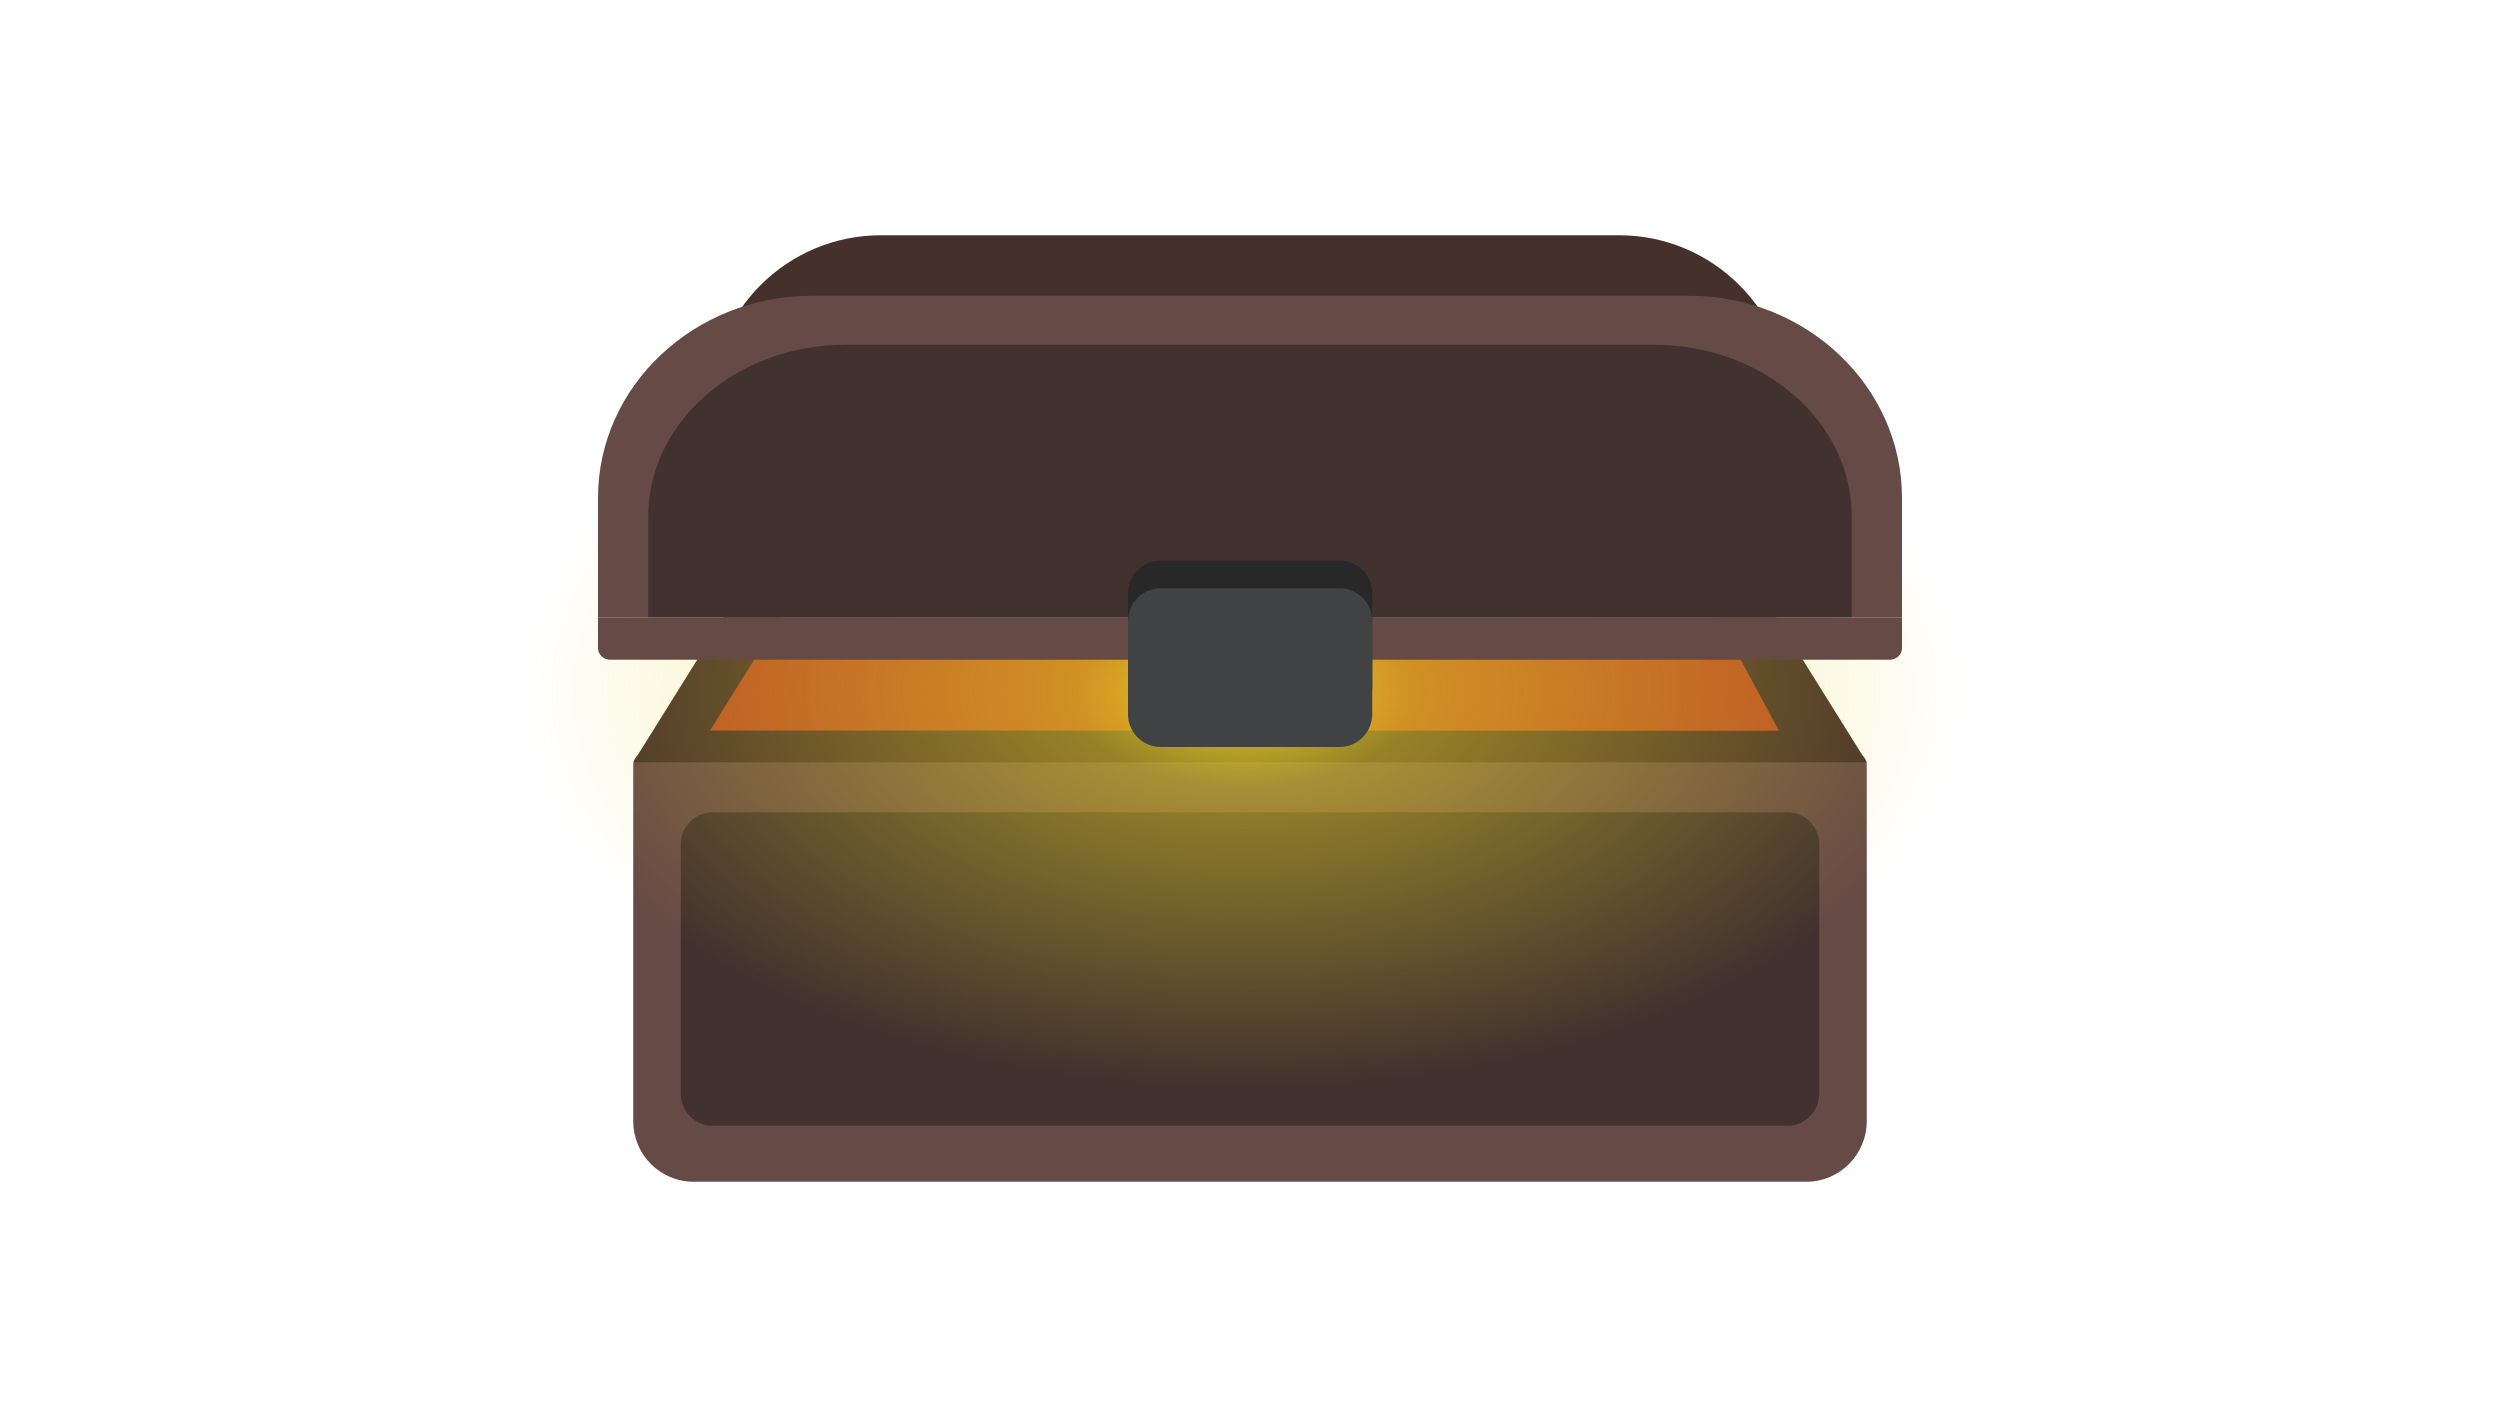 <?xml version="1.0" encoding="utf-8"?>
<!-- Generator: Adobe Illustrator 25.0.1, SVG Export Plug-In . SVG Version: 6.00 Build 0)  -->
<svg version="1.1" xmlns="http://www.w3.org/2000/svg" xmlns:xlink="http://www.w3.org/1999/xlink" x="0px" y="0px"
	 viewBox="0 0 100 56.64" enable-background="new 0 0 100 56.64" xml:space="preserve">
<g id="Layer_2" display="none">
	<rect display="inline" fill="#1B1C1B" width="100" height="56.64"/>
</g>
<g id="Layer_1">
	<g display="none">
		<path display="inline" fill="#45302B" d="M69.57,42.67H30.43c-0.49,0-0.88-0.39-0.88-0.88v-17.8c0-0.49,0.39-0.88,0.88-0.88h39.15
			c0.49,0,0.88,0.39,0.88,0.88v17.8C70.45,42.28,70.06,42.67,69.57,42.67z"/>
		<path display="inline" fill="#664A46" d="M72.25,47.3h-44.5c-1.34,0-2.42-1.08-2.42-2.42V30.63c0-0.28,0.22-0.5,0.5-0.5h48.34
			c0.28,0,0.5,0.22,0.5,0.5v14.24C74.67,46.21,73.59,47.3,72.25,47.3z"/>
		<path display="inline" fill="#41322F" d="M71.49,45.06H28.51c-0.7,0-1.28-0.57-1.28-1.28v-9.98c0-0.7,0.57-1.28,1.28-1.28h42.98
			c0.7,0,1.28,0.57,1.28,1.28v9.98C72.77,44.49,72.19,45.06,71.49,45.06z"/>
		<polygon display="inline" fill="#45302B" points="25.33,30.52 29.62,23.63 70.37,23.63 74.67,30.52 		"/>
		<polygon display="inline" fill="#191312" points="28.4,29.25 31.69,23.97 68.31,23.97 71.16,29.26 		"/>
		<g display="inline">
			<path fill="#41322F" d="M36.57,12.12h26.85c3.62,0,6.55,2.93,6.55,6.55v4.86c0,0.21-0.17,0.37-0.37,0.37H30.4
				c-0.21,0-0.37-0.17-0.37-0.37v-4.86C30.02,15.05,32.96,12.12,36.57,12.12z"/>
			<polygon fill="#41322F" points="27.23,18.92 31.7,14.58 68.49,14.58 72.77,18.92 27.23,18.92 			"/>
			<path fill="#664A46" d="M74.68,24.13v4.77H25.32v-4.77c0-4.47,3.63-8.09,8.09-8.09h33.16C71.05,16.04,74.68,19.67,74.68,24.13z"
				/>
			<path fill="#41322F" d="M72.77,24.86v4.04H27.23v-4.04c0-3.78,3.35-6.86,7.47-6.86h30.6C69.42,18.01,72.77,21.08,72.77,24.86z"/>
			<path fill="#664A46" d="M74.68,28.91v1.24c0,0.25-0.21,0.46-0.47,0.46H25.79c-0.26,0-0.47-0.21-0.47-0.46v-1.24H74.68z"/>
			<path fill="#282828" d="M53.58,32.98h-7.15c-0.72,0-1.31-0.58-1.31-1.31v-3.73c0-0.72,0.58-1.31,1.31-1.31h7.15
				c0.72,0,1.31,0.58,1.31,1.31v3.73C54.88,32.4,54.3,32.98,53.58,32.98z"/>
			<path fill="#404243" d="M53.58,34.1h-7.15c-0.72,0-1.31-0.58-1.31-1.31v-3.73c0-0.72,0.58-1.31,1.31-1.31h7.15
				c0.72,0,1.31,0.58,1.31,1.31v3.73C54.88,33.52,54.3,34.1,53.58,34.1z"/>
		</g>
	</g>
	<g display="none">
		<path display="inline" fill="#45302B" d="M69.57,42.64H30.43c-0.49,0-0.88-0.39-0.88-0.88v-17.8c0-0.49,0.39-0.88,0.88-0.88h39.15
			c0.49,0,0.88,0.39,0.88,0.88v17.8C70.46,42.25,70.06,42.64,69.57,42.64z"/>
		<path display="inline" fill="#664A46" d="M72.25,47.27h-44.5c-1.34,0-2.42-1.08-2.42-2.42V30.6c0-0.28,0.22-0.5,0.5-0.5h48.34
			c0.28,0,0.5,0.22,0.5,0.5v14.24C74.67,46.18,73.59,47.27,72.25,47.27z"/>
		<path display="inline" fill="#41322F" d="M71.49,45.03H28.51c-0.7,0-1.28-0.57-1.28-1.28v-9.98c0-0.7,0.57-1.28,1.28-1.28h42.98
			c0.7,0,1.28,0.57,1.28,1.28v9.98C72.77,44.46,72.19,45.03,71.49,45.03z"/>
		<polygon display="inline" fill="#45302B" points="25.33,30.49 29.63,23.6 70.37,23.6 74.67,30.49 		"/>
		<polygon display="inline" fill="#1D1817" points="28.4,29.22 31.69,23.95 68.31,23.95 71.16,29.23 		"/>
		<g display="inline">
			<path fill="#45302B" d="M35.24,9.41h29.52c3.76,0,6.81,3.05,6.81,6.81v4.59c0,0.21-0.17,0.39-0.39,0.39H28.82
				c-0.21,0-0.39-0.17-0.39-0.39v-4.59C28.43,12.45,31.48,9.41,35.24,9.41z"/>
			<path fill="#664A46" d="M76.08,19.92v4.77H23.92v-4.77c0-4.47,3.84-8.09,8.56-8.09h35.06C72.25,11.82,76.08,15.45,76.08,19.92z"
				/>
			<path fill="#41322F" d="M74.07,20.65v4.04H25.93v-4.04c0-3.78,3.54-6.86,7.89-6.86h32.34C70.53,13.79,74.07,16.87,74.07,20.65z"
				/>
			<path fill="#664A46" d="M76.08,24.69v1.24c0,0.25-0.22,0.46-0.49,0.46H24.41c-0.27,0-0.49-0.21-0.49-0.46v-1.24H76.08z"/>
			<path fill="#282828" d="M53.58,28.77h-7.15c-0.72,0-1.31-0.58-1.31-1.31v-3.73c0-0.72,0.58-1.31,1.31-1.31h7.15
				c0.72,0,1.31,0.58,1.31,1.31v3.73C54.88,28.18,54.3,28.77,53.58,28.77z"/>
			<path fill="#404243" d="M53.58,29.88h-7.15c-0.72,0-1.31-0.58-1.31-1.31v-3.73c0-0.72,0.58-1.31,1.31-1.31h7.15
				c0.72,0,1.31,0.58,1.31,1.31v3.73C54.88,29.3,54.3,29.88,53.58,29.88z"/>
		</g>
	</g>
	<g display="none">
		<path display="inline" fill="#45302B" d="M69.57,42.64H30.43c-0.49,0-0.88-0.39-0.88-0.88v-17.8c0-0.49,0.39-0.88,0.88-0.88h39.15
			c0.49,0,0.88,0.39,0.88,0.88v17.8C70.46,42.25,70.06,42.64,69.57,42.64z"/>
		<path display="inline" fill="#664A46" d="M72.25,47.27h-44.5c-1.34,0-2.42-1.08-2.42-2.42V30.6c0-0.28,0.22-0.5,0.5-0.5h48.34
			c0.28,0,0.5,0.22,0.5,0.5v14.24C74.67,46.18,73.59,47.27,72.25,47.27z"/>
		<path display="inline" fill="#41322F" d="M71.49,45.03H28.51c-0.7,0-1.28-0.57-1.28-1.28v-9.98c0-0.7,0.57-1.28,1.28-1.28h42.98
			c0.7,0,1.28,0.57,1.28,1.28v9.98C72.77,44.46,72.19,45.03,71.49,45.03z"/>
		<polygon display="inline" fill="#45302B" points="25.33,30.49 29.63,23.6 70.37,23.6 74.67,30.49 		"/>
		<polygon display="inline" fill="#5C76BA" points="28.4,29.22 31.69,23.95 68.31,23.95 71.16,29.23 		"/>
		
			<radialGradient id="SVGID_1_" cx="94.739" cy="53.945" r="26.584" gradientTransform="matrix(1.326 0 0 0.73 -75.656 -11.732)" gradientUnits="userSpaceOnUse">
			<stop  offset="0" style="stop-color:#00AEEF"/>
			<stop  offset="1" style="stop-color:#00AEEF;stop-opacity:0"/>
		</radialGradient>
		<polygon display="inline" fill="url(#SVGID_1_)" points="1.58,44.96 9.03,10.24 91.98,10.24 98.42,45.03 		"/>
		<g display="inline">
			<path fill="#45302B" d="M35.24,9.41h29.52c3.76,0,6.81,3.05,6.81,6.81v4.59c0,0.21-0.17,0.39-0.39,0.39H28.82
				c-0.21,0-0.39-0.17-0.39-0.39v-4.59C28.43,12.45,31.48,9.41,35.24,9.41z"/>
			<path fill="#664A46" d="M76.08,19.92v4.77H23.92v-4.77c0-4.47,3.84-8.09,8.56-8.09h35.06C72.25,11.82,76.08,15.45,76.08,19.92z"
				/>
			<path fill="#41322F" d="M74.07,20.65v4.04H25.93v-4.04c0-3.78,3.54-6.86,7.89-6.86h32.34C70.53,13.79,74.07,16.87,74.07,20.65z"
				/>
			<path fill="#664A46" d="M76.08,24.69v1.24c0,0.25-0.22,0.46-0.49,0.46H24.41c-0.27,0-0.49-0.21-0.49-0.46v-1.24H76.08z"/>
			<path fill="#282828" d="M53.58,28.77h-7.15c-0.72,0-1.31-0.58-1.31-1.31v-3.73c0-0.72,0.58-1.31,1.31-1.31h7.15
				c0.72,0,1.31,0.58,1.31,1.31v3.73C54.88,28.18,54.3,28.77,53.58,28.77z"/>
			<path fill="#404243" d="M53.58,29.88h-7.15c-0.72,0-1.31-0.58-1.31-1.31v-3.73c0-0.72,0.58-1.31,1.31-1.31h7.15
				c0.72,0,1.31,0.58,1.31,1.31v3.73C54.88,29.3,54.3,29.88,53.58,29.88z"/>
		</g>
	</g>
	<g display="none">
		<path display="inline" fill="#45302B" d="M69.57,42.64H30.43c-0.49,0-0.88-0.39-0.88-0.88v-17.8c0-0.49,0.39-0.88,0.88-0.88h39.15
			c0.49,0,0.88,0.39,0.88,0.88v17.8C70.46,42.25,70.06,42.64,69.57,42.64z"/>
		<path display="inline" fill="#664A46" d="M72.25,47.27h-44.5c-1.34,0-2.42-1.08-2.42-2.42V30.6c0-0.28,0.22-0.5,0.5-0.5h48.34
			c0.28,0,0.5,0.22,0.5,0.5v14.24C74.67,46.18,73.59,47.27,72.25,47.27z"/>
		<path display="inline" fill="#41322F" d="M71.49,45.03H28.51c-0.7,0-1.28-0.57-1.28-1.28v-9.98c0-0.7,0.57-1.28,1.28-1.28h42.98
			c0.7,0,1.28,0.57,1.28,1.28v9.98C72.77,44.46,72.19,45.03,71.49,45.03z"/>
		<polygon display="inline" fill="#45302B" points="25.33,30.49 29.63,23.6 70.37,23.6 74.67,30.49 		"/>
		<polygon display="inline" fill="#B86FAE" points="28.4,29.22 31.69,23.95 68.31,23.95 71.16,29.23 		"/>
		
			<radialGradient id="SVGID_2_" cx="94.572" cy="53.945" r="26.584" gradientTransform="matrix(1.326 0 0 0.73 -75.656 -11.732)" gradientUnits="userSpaceOnUse">
			<stop  offset="0" style="stop-color:#7063AC"/>
			<stop  offset="1" style="stop-color:#7063AC;stop-opacity:0"/>
		</radialGradient>
		<polygon display="inline" fill="url(#SVGID_2_)" points="1.35,44.96 8.81,10.24 91.75,10.24 98.2,45.03 		"/>
		<g display="inline">
			<path fill="#45302B" d="M35.24,9.41h29.52c3.76,0,6.81,3.05,6.81,6.81v4.59c0,0.21-0.17,0.39-0.39,0.39H28.82
				c-0.21,0-0.39-0.17-0.39-0.39v-4.59C28.43,12.45,31.48,9.41,35.24,9.41z"/>
			<path fill="#664A46" d="M76.08,19.92v4.77H23.92v-4.77c0-4.47,3.84-8.09,8.56-8.09h35.06C72.25,11.82,76.08,15.45,76.08,19.92z"
				/>
			<path fill="#41322F" d="M74.07,20.65v4.04H25.93v-4.04c0-3.78,3.54-6.86,7.89-6.86h32.34C70.53,13.79,74.07,16.87,74.07,20.65z"
				/>
			<path fill="#664A46" d="M76.08,24.69v1.24c0,0.25-0.22,0.46-0.49,0.46H24.41c-0.27,0-0.49-0.21-0.49-0.46v-1.24H76.08z"/>
			<path fill="#282828" d="M53.58,28.77h-7.15c-0.72,0-1.31-0.58-1.31-1.31v-3.73c0-0.72,0.58-1.31,1.31-1.31h7.15
				c0.72,0,1.31,0.58,1.31,1.31v3.73C54.88,28.18,54.3,28.77,53.58,28.77z"/>
			<path fill="#404243" d="M53.58,29.88h-7.15c-0.72,0-1.31-0.58-1.31-1.31v-3.73c0-0.72,0.58-1.31,1.31-1.31h7.15
				c0.72,0,1.31,0.58,1.31,1.31v3.73C54.88,29.3,54.3,29.88,53.58,29.88z"/>
		</g>
	</g>
	<g>
		<path fill="#45302B" d="M69.57,42.64H30.43c-0.49,0-0.88-0.39-0.88-0.88v-17.8c0-0.49,0.39-0.88,0.88-0.88h39.15
			c0.49,0,0.88,0.39,0.88,0.88v17.8C70.46,42.25,70.06,42.64,69.57,42.64z"/>
		<path fill="#664A46" d="M72.25,47.27h-44.5c-1.34,0-2.42-1.08-2.42-2.42V30.6c0-0.28,0.22-0.5,0.5-0.5h48.34
			c0.28,0,0.5,0.22,0.5,0.5v14.24C74.67,46.18,73.59,47.27,72.25,47.27z"/>
		<path fill="#41322F" d="M71.49,45.03H28.51c-0.7,0-1.28-0.57-1.28-1.28v-9.98c0-0.7,0.57-1.28,1.28-1.28h42.98
			c0.7,0,1.28,0.57,1.28,1.28v9.98C72.77,44.46,72.19,45.03,71.49,45.03z"/>
		<polygon fill="#45302B" points="25.33,30.49 29.63,23.6 70.37,23.6 74.67,30.49 		"/>
		<polygon fill="#B84C26" points="28.4,29.22 31.69,23.95 68.31,23.95 71.16,29.23 		"/>
		
			<radialGradient id="SVGID_3_" cx="94.572" cy="53.945" r="26.584" gradientTransform="matrix(1.326 0 0 0.73 -75.656 -11.732)" gradientUnits="userSpaceOnUse">
			<stop  offset="0" style="stop-color:#E8D224"/>
			<stop  offset="0.197" style="stop-color:#E8D224;stop-opacity:0.504"/>
			<stop  offset="0.24" style="stop-color:#E8D224;stop-opacity:0.469"/>
			<stop  offset="0.817" style="stop-color:#E8D224;stop-opacity:0"/>
		</radialGradient>
		<polygon fill="url(#SVGID_3_)" points="1.35,44.96 8.81,10.24 91.75,10.24 98.2,45.03 		"/>
		<g>
			<path fill="#45302B" d="M35.24,9.41h29.52c3.76,0,6.81,3.05,6.81,6.81v4.59c0,0.21-0.17,0.39-0.39,0.39H28.82
				c-0.21,0-0.39-0.17-0.39-0.39v-4.59C28.43,12.45,31.48,9.41,35.24,9.41z"/>
			<path fill="#664A46" d="M76.08,19.92v4.77H23.92v-4.77c0-4.47,3.84-8.09,8.56-8.09h35.06C72.25,11.82,76.08,15.45,76.08,19.92z"
				/>
			<path fill="#41322F" d="M74.07,20.65v4.04H25.93v-4.04c0-3.78,3.54-6.86,7.89-6.86h32.34C70.53,13.79,74.07,16.87,74.07,20.65z"
				/>
			<path fill="#664A46" d="M76.08,24.69v1.24c0,0.25-0.22,0.46-0.49,0.46H24.41c-0.27,0-0.49-0.21-0.49-0.46v-1.24H76.08z"/>
			<path fill="#282828" d="M53.58,28.77h-7.15c-0.72,0-1.31-0.58-1.31-1.31v-3.73c0-0.72,0.58-1.31,1.31-1.31h7.15
				c0.72,0,1.31,0.58,1.31,1.31v3.73C54.88,28.18,54.3,28.77,53.58,28.77z"/>
			<path fill="#404243" d="M53.58,29.88h-7.15c-0.72,0-1.31-0.58-1.31-1.31v-3.73c0-0.72,0.58-1.31,1.31-1.31h7.15
				c0.72,0,1.31,0.58,1.31,1.31v3.73C54.88,29.3,54.3,29.88,53.58,29.88z"/>
		</g>
	</g>
</g>
</svg>
